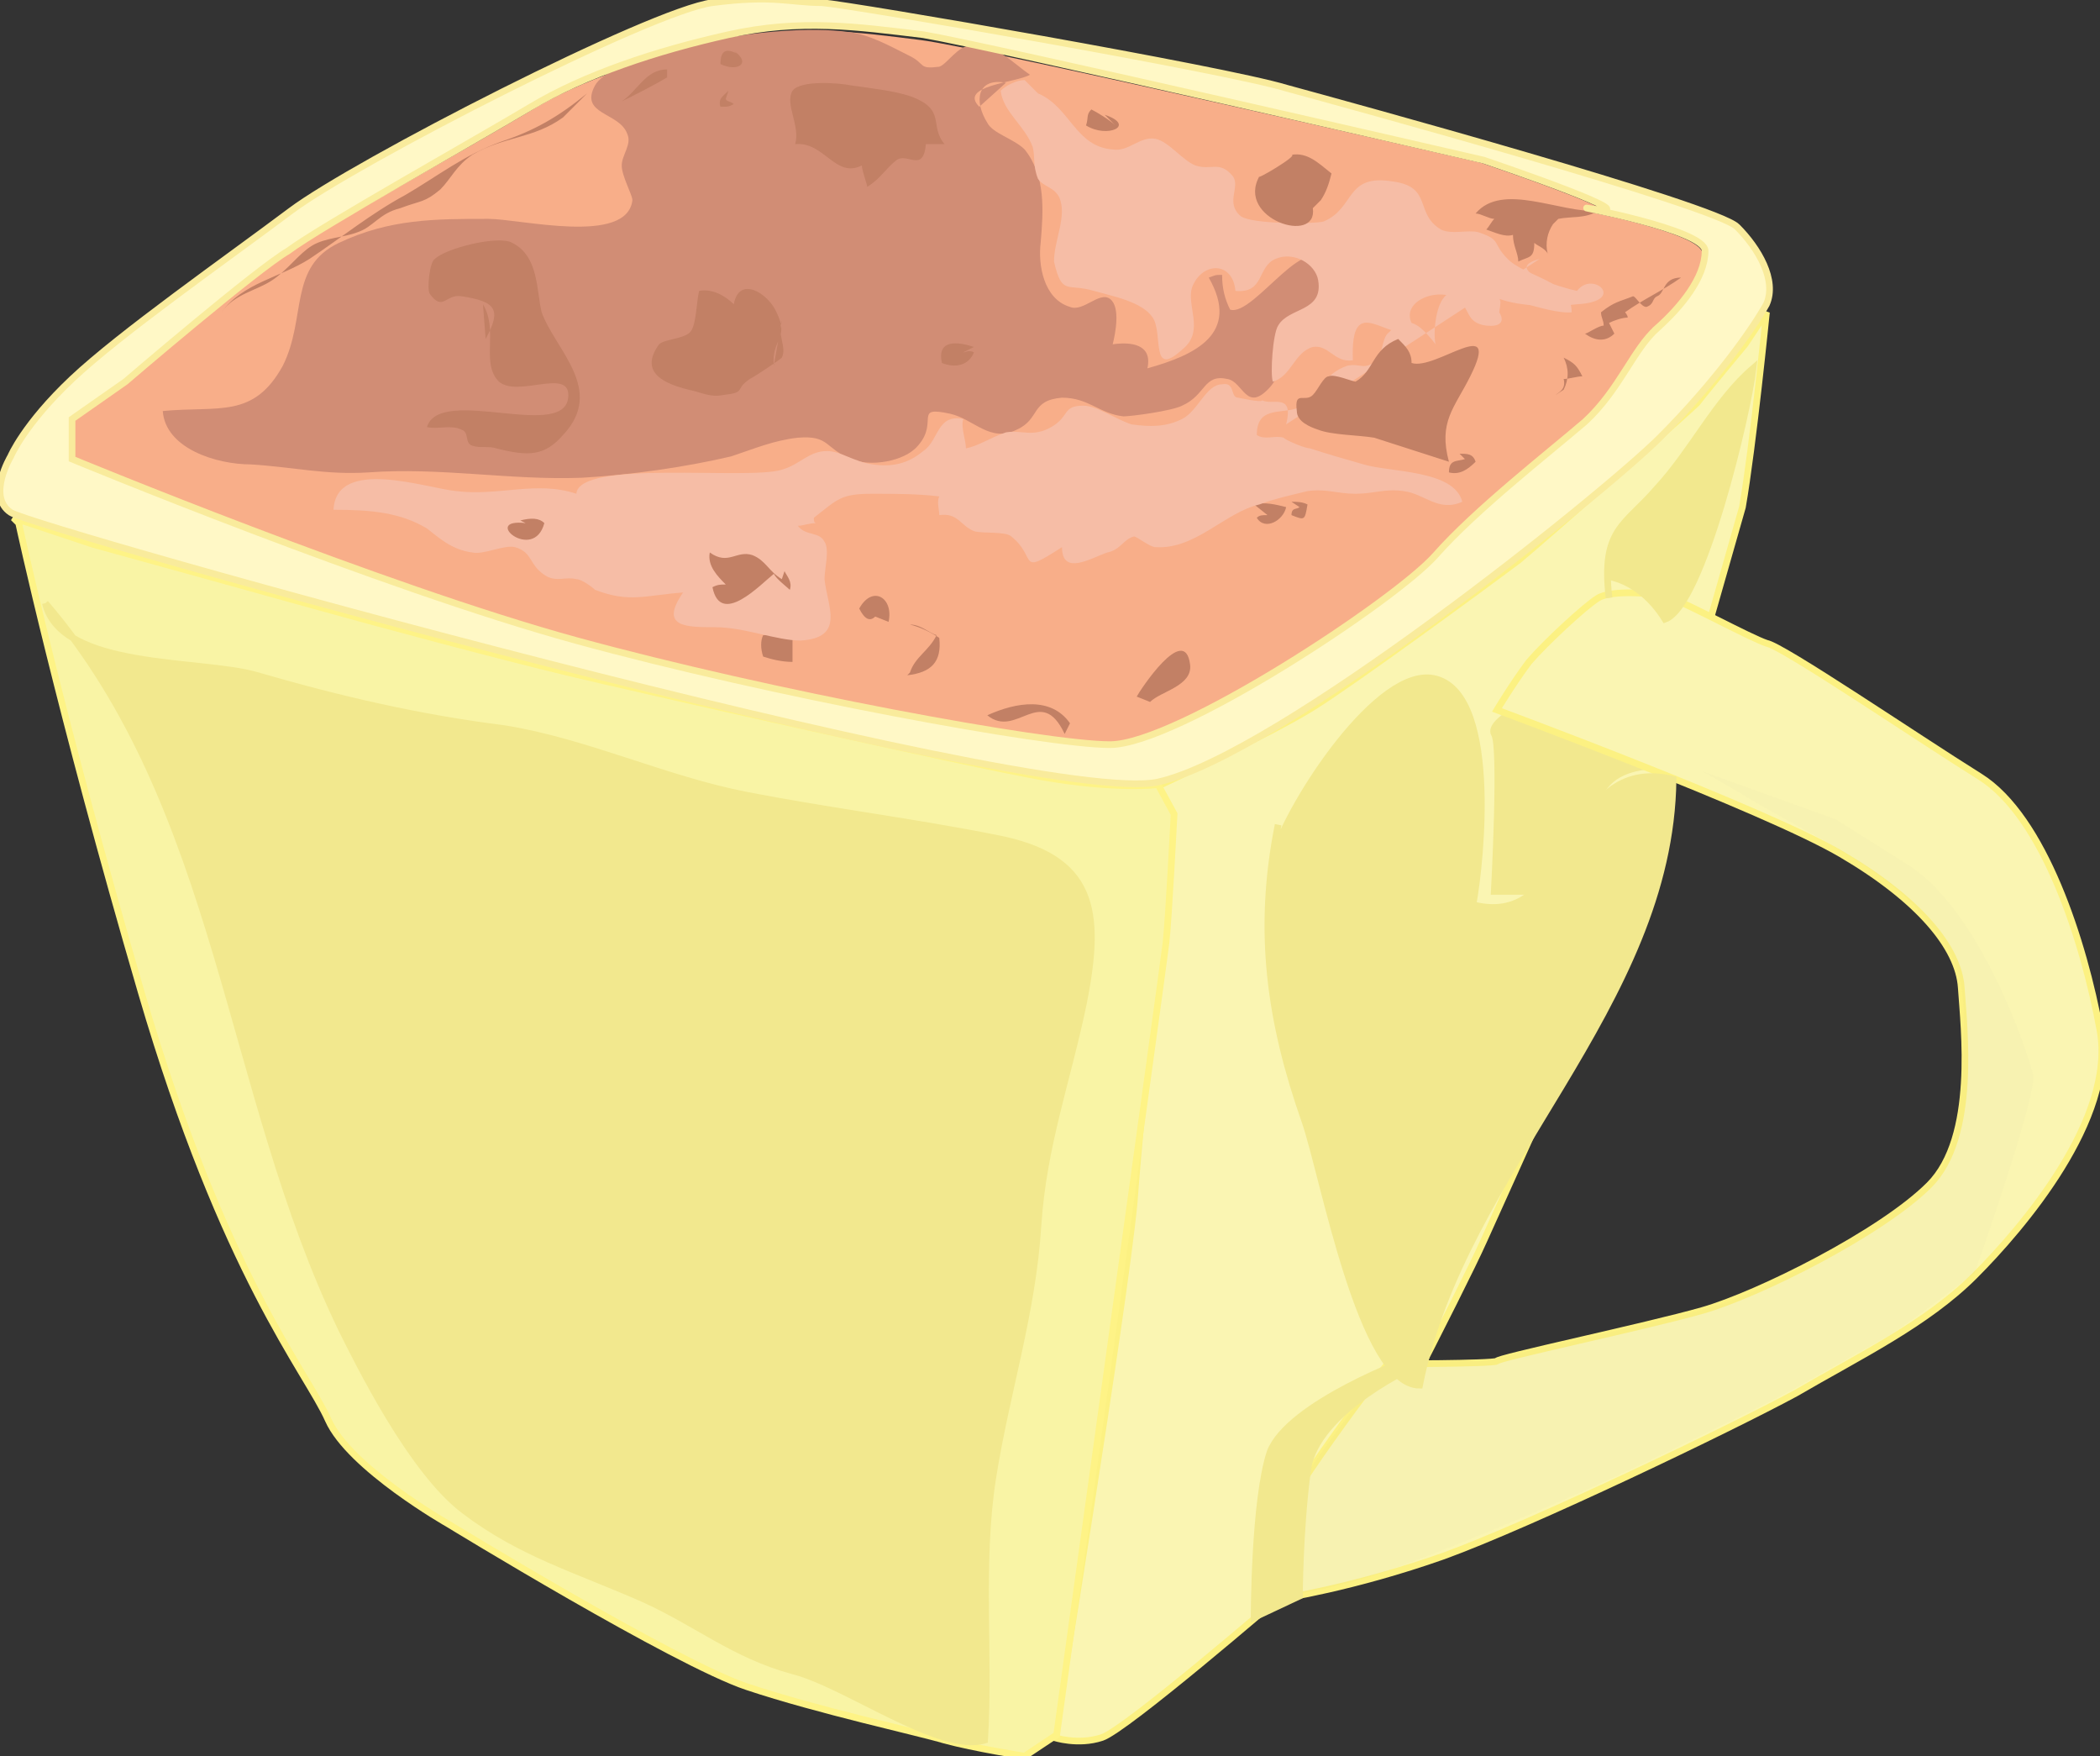 <svg xmlns="http://www.w3.org/2000/svg" version="1.0" viewBox="0 0 78.7 65.8"><rect x="0" y="0" width="78.7" height="65.8" fill="#333333" stroke="none"/><switch><g><path fill="#F8AE89" d="M2.6 17.3s11.6 4.8 18.9 6.8c7.3 2 17.6 3.9 20 3.9 2.4 0 10.6-5.4 12.2-7.1 1.5-1.7 4.3-3.8 5.6-5 1.4-1.2 1.8-2.7 2.7-3.5.9-.8 1.8-1.9 1.8-2.9 0-.8-5-1.7-4.4-1.6 2.9.5-3.9-1.8-3.9-1.8s-18.6-4.3-21-4.6c-2.4-.3-4.5-.6-7.3 0-2.7.6-5.5 1.5-7.4 2.7-2 1.2-7.9 4.5-9.1 5.3-1.2.8-6.1 4.9-6.1 4.9l-2 1.4v1.5z"/><path fill="#FAF5B2" stroke="#FCF182" stroke-width=".25" d="M48 59.8s-5.8 5-6.7 5.3c-.9.3-1.8 0-1.8 0s2.6-15.9 3-20c.3-4.1 1.4-14.5 1.4-14.5l-.6-1.1s4.3-2 5.9-3c1.6-1 6.5-4.6 7.7-5.5 1.2-1 6.4-5.6 6.7-5.9.3-.4 1.8-2.2 1.8-2.2l.8-1.2s-.5 5-.9 7.3c-.6 2.1-3.7 13-4.3 15-.6 2-4.6 10.7-5.4 12.5-.8 1.8-4.9 9.7-5.4 10.6-.4.9-2.2 2.7-2.2 2.7z"/><path fill="#F9F4A5" stroke="#FEF386" stroke-width=".25" d="M.7 19.6s1.5 7 4.6 17.6c3.1 10.6 6.2 14.2 7 16s4.5 3.9 4.5 3.9 8.5 5.2 11.2 6.1c2.7.9 6.4 1.7 7.4 2 1.1.3 3 .6 3 .6l1.2-.8s4-28.8 4.1-29.7c.1-.9.3-4.8.3-4.8l-.6-1.1s-1.6.2-4.4-.3c-2.8-.5-15.2-3.3-17.7-3.9-2.5-.6-7-1.8-9.5-2.5s-8.3-2.3-8.3-2.3l-3-1 .2.2z"/><path fill="#F2E88E" stroke="#F2E88E" stroke-width=".25" d="M56 33.4s.3-5.5 0-5.9c-.3-.5 2-1.8 2.9-.9.9.9 2.6 1.5 2.6 1.5l2.3.8s-3.2-.9-3.9 1c-.7 1.9-2.2 3.5-2.2 3.5H56z"/><path fill="#FAF5B2" stroke="#FCF182" stroke-width=".25" d="M52 51.1s-4.1 5.3-4.3 6.5c-.2 1.2.3 2.3.3 2.3s2.7-.4 6.1-1.6c3.3-1.2 10.8-4.8 13.2-6.1 2.4-1.4 4.9-2.6 6.7-4.4 1.8-1.8 5.3-5.9 4.7-9.2-.6-3.3-2.1-8-4.5-9.5s-7.4-4.9-8-5c-.6-.2-3-1.5-3.6-1.7-.6-.2-2.2-.3-2.7 0s-2 1.7-2.6 2.4c-.6.8-1.2 1.8-1.2 1.8s10 3.7 12.9 5.4c2.9 1.7 4.4 3.5 4.5 5 .1 1.5.6 5.6-1.2 7.4-1.8 1.8-6.4 4.1-8.5 4.7-2.1.6-7.8 1.8-7.7 1.9-.2.1-4.1.1-4.1.1z"/><path fill="#6E6F6F" d="M74 47.7s2.3-6.5 2.2-7.4c-.2-.9-2-6.2-4.7-7.9l-2.7-1.7-5-1.8s.9.5 2.4 1.4c1.6.9 4.2 2.2 5.5 3.6 1.2 1.4 1.9 2 1.9 4.4 0 2.4-.1 5.1-1.4 6.1-1.2 1-3.1 2.3-4.1 2.8-1 .5-2.8 1.5-4.4 1.9-1.6.4-4.9 1.2-5.5 1.3-.6.1-2.5.7-3 .6-.5 0-1.6-.2-1.6-.2s-1.7.4-2 .8c-.3.4-2.9 3.8-3.4 4.9-.5 1.1-.2 3.3-.2 3.3s2.1-.2 4.7-1.2c2.7-1 6.4-2.6 8.1-3.4 1.7-.8 5.8-2.8 6.5-3.2.7-.4 3-1.7 3.4-1.9.4-.2 3.3-2.4 3.3-2.4z" opacity=".02"/><path fill="#C28065" d="M47 18.9c.4-.1.8 0 1.2.1-.1.5-.8.9-1.1.4.1-.1.2-.1.4-.1m-17.8 4.5c-.3-.1-.7 0-1.1 0-.1.2-.1.5 0 .8.3.1.7.2 1.1.2"/><path fill="#D18D75" d="M37.7 3.1c-1.1-.2-1.2.7-.7 1.5.2.4 1 .6 1.4 1 .8 1 .7 2.3.6 3.5-.1.8.1 2.1 1.1 2.4.5.2 1.1-.6 1.5-.3.4.3.2 1.3.1 1.7.7-.1 1.5 0 1.3.9 1.8-.5 3.5-1.3 2.3-3.4.3-.1.2-.1.5-.1 0 .5.1.9.3 1.3.9.3 3.1-3.4 3.6-1.4.3 1.2-1 1.2-1.5 1.9s.1 1.6-.6 2.4c-.9 1-1-.2-1.6-.3-.9-.2-.8.6-1.7 1-.4.2-1.9.4-2.2.4-.9-.1-1.3-.7-2.3-.7-1.2.1-.8.8-1.7 1.2-1 .5-1.6-.4-2.5-.6-1.4-.3-.4.3-1.2 1.2-.5.6-1.8.8-2.5.5-1-.4-.8-.9-2-.8-.9.1-1.6.4-2.5.7-1.7.4-3.8.7-5.6.8-2.7.1-5.3-.4-8-.2-1.6.1-2.8-.2-4.4-.3-1.3 0-3.2-.6-3.3-2 2.1-.2 3.4.3 4.5-1.7.9-1.8.2-3.7 2.1-4.6 1.9-.9 3.6-.9 5.6-.9 1.2 0 5.2 1 5.4-.7 0-.2-.4-.9-.4-1.3s.4-.8.2-1.2c-.3-.8-1.8-.7-1.2-1.8.5-.9 3.6-1.5 4.5-1.7 1.4-.3 3.6-.5 5-.3.8.1 1.5.5 2.3.9.6.3.3.5 1.1.4.3-.1.7-.8 1.2-.8.9-.1 1.6.7 2.2 1.1-.5.3-2.7.4-1.9 1.2"/><path fill="#F6BDA6" d="M57.7 9.7c-1.5.4.9 1.1 1.4 1.2.6-.8 1.9.4 0 .5-.8.1-2.1.1-2.9-.2.1.2-.1.6 0 .8-.9.2-1-1.4-1.9-1-.5.2-.6 1.5-.5 1.9-.7-.9-1.1-1.1-1.8-.4-.2.2-.2.8-.4 1-.5.4-.6.1-1.1.2-.9.3-1 1-1.7 1.5-.6.4-1.7-.1-1.7 1.1.3.2.7 0 1 .1.1.1.8.4 1 .4.6.2 1.3.4 2 .6 1 .3 3.4.2 3.7 1.4-.9.4-1.4-.3-2.2-.4-.7-.1-1.1.1-1.8.1s-1.1-.2-1.8-.1c-.4.1-1.3.3-1.8.5-1.3.3-2.4 1.7-3.9 1.6-.2 0-.7-.4-.8-.4-.4.1-.5.5-1 .6-.6.2-1.7.9-1.7-.2-1.7 1.1-.9.4-1.9-.4-.2-.2-1.1-.1-1.4-.2-.5-.2-.6-.7-1.3-.6 0-.2-.1-.5 0-.7-.8-.1-1.7-.1-2.5-.1-1.2 0-1.3.2-2.2.9 0 .1 0 .2.1.2-.3 0-.5.1-.7.1.3.4.8.2 1 .6.2.3 0 1 0 1.4.1 1 .8 2.2-.9 2.3-.9 0-2.1-.5-3.2-.5s-2.1 0-1.2-1.3c-1.4.1-2 .4-3.3-.1-.1-.1-.5-.4-.7-.4-.4-.1-.7.1-1.1-.1-.7-.4-.5-.9-1.2-1.1-.4-.1-1.2.3-1.6.2-.8-.1-1.3-.6-1.7-.9-1-.6-2.1-.7-3.5-.7.1-2 3.5-.8 4.6-.7 1.6.2 3-.4 4.5.1.1-1.3 6.4-.5 7.7-.9.7-.2 1-.7 1.7-.7.5 0 1 .4 1.7.5.7.1 1.3 0 1.9-.5.6-.4.5-1.4 1.5-1.2-.1.3.1.8.1 1.1.5-.1.9-.4 1.5-.6.6-.1 1 .2 1.7-.2s.4-.8 1.2-.8c.5 0 1.2.5 1.8.7.7.1 1.3.1 1.9-.2.6-.3.9-1.3 1.5-1.3.5-.1.3.5.6.5 0 0 .9.2.9.1.4.2 1.2-.3.9.9"/><path fill="#F6BDA6" d="M38.9 3.5c1.2.5 1.4 2 2.8 2.1.6.1 1-.5 1.6-.4.5.1 1 .8 1.5 1 .6.2.9-.2 1.4.4.3.4-.3 1 .3 1.5.4.3 2.7.3 3.1.2 1.2-.5.8-1.8 2.6-1.5C53.7 7 53 8 54 8.6c.4.2 1 0 1.4.1.9.3.5.4 1.1 1 .7.7 2.4.8 2.4 2-.9.1-3-.9-3.2-.4.5.2 1 1 0 .9-.8-.1-.6-.7-1.1-1-.8-.5-2.4.2-1.5 1.2-1.1.5-2.5-1.6-2.4 1.1-.7.1-.9-.6-1.5-.5-.7.2-.8 1.1-1.5 1.3-.1-.3 0-1.8.2-2.1.4-.7 1.7-.5 1.5-1.7-.1-.6-.9-1.1-1.6-.8-.7.3-.4 1.3-1.5 1.2-.1-1.1-1.2-1.1-1.6-.2-.3.7.5 1.7-.4 2.4-1.2 1.1-.7-.6-1.1-1.2-.4-.6-1.5-.8-2.2-1-1-.3-1.2.2-1.5-1.1 0-.8.5-1.7.2-2.4-.2-.4-.6-.4-.8-.7-.2-.5-.1-.8-.2-1.2-.3-.8-1.1-1.3-1.2-2.1.2-.2.6-.4.9-.4"/><path fill="#C28065" d="M21.1 4.4c-1.1.8-2.2.7-3.4 1.4-.6.4-.8.9-1.2 1.3-.6.5-.7.4-1.5.7-.8.2-1 .7-1.6.9-.5.2-1.2.2-1.7.5s-.9.9-1.5 1.3-1.4.5-1.9 1.2c.8-1.1 2.2-1.3 3.3-2 1.2-.8 2.3-1.7 3.6-2.4 1.2-.7 2.2-1.5 3.6-2 1.2-.4 2.1-.9 3.2-1.8m32.9 13.7c-.3.1-.6 0-.6.5.4.1.7-.1 1-.4-.1-.3-.3-.3-.6-.3m3.9-2.4c.2-.4.2-.8 0-1.2.4.2.5.3.7.7-.2 0-.5.1-.7.1.1.4-.2.5-.3.6m2-2.7c.2-.1.5-.2.7-.2 0-.1-.1-.2-.1-.2.7-.5 1.4-.8 2.1-1.3-.7 0-.6.6-.9.7-.2.1-.1.3-.4.4-.2 0-.4-.4-.5-.4-.5.2-.7.2-1.2.6 0 .2.1.3.1.5-.2 0-.6.3-.7.3.4.3.8.3 1.1 0M29 13.7c-.1-1 .6-1 .1-2-.3-.7-1.4-1.4-1.6-.3-.3-.3-.8-.6-1.3-.5-.1.4-.1 1.2-.3 1.5-.2.3-1 .3-1.2.5-.8 1.1.3 1.5 1.1 1.7.5.1.8.3 1.3.2.9-.1.4-.2 1-.6.2-.1 1.1-.7 1.2-.8.2-.4-.2-.9 0-1.4m22.2 4.4c-.6-.1-1.6-.1-2.1-.3-.3-.1-.8-.3-.8-.7-.1-.8.3-.3.6-.6.2-.2.4-.7.6-.7.2-.1.9.2 1 .2.7-.4.6-1.2 1.6-1.6.3.3.5.5.5.9.9.3 3.4-1.9 2.2.5-.6 1.2-1.2 1.7-.8 3.2m-4.8-9.8c.2-.3.3-.6.4-1-.5-.4-.9-.8-1.5-.7.3 0-1.4 1-1.2.8-.9 1.6 2.2 2.6 2 1.2m9 .6c-.2.3-.3.7-.2 1.1-.1-.2-.4-.3-.5-.4 0 .6-.2.5-.6.7 0-.3-.2-.6-.2-1-.3.1-.7-.1-1-.2.1-.1.2-.3.3-.4-.2 0-.5-.2-.7-.2 1-1.2 3.2 0 4.6-.1-.5.3-1 .2-1.5.3M29.3 21.7c-.5-.3-.6-.7-1.1-.9-.6-.2-.9.4-1.6-.1-.1.5.3.9.6 1.2-.2 0-.3 0-.5.1.3 1.5 1.8-.1 2.3-.5.1.2.5.5.6.6.1-.3-.1-.5-.2-.7m4.7 3.8c.2-.6.7-.8 1-1.4-.3-.1-.6-.4-1-.4.4.1.8.3 1.1.5.1.9-.3 1.3-1.2 1.4m8.6.8c.1-.2 1.8-2.8 2-1.2.1.8-1.1 1-1.5 1.4M35.4 5.4c-.6-.7.1-1.3-1.3-1.8-.6-.2-1.5-.3-2.2-.4-.5-.1-1.9-.2-2.2.2-.3.5.3 1.3.1 2 1.1-.1 1.5 1.3 2.5.8 0 .2.2.7.2.8.5-.3.7-.7 1.1-1 .4-.3 1 .5 1.1-.6m-16.5 7.3c.6-1.1.4-1.4-.9-1.6-.6-.1-.7.6-1.2-.1-.1-.2 0-1.2.2-1.3.4-.4 2.4-.9 2.9-.6 1 .5.9 1.8 1.1 2.6.5 1.4 2.4 2.9.8 4.6-.7.8-1.3.8-2.5.5-.3-.1-.6 0-.9-.1-.3-.1-.1-.5-.4-.6-.4-.2-.9 0-1.3-.1.5-1.6 5.3.6 5.3-1.2 0-1-1.9.1-2.6-.5-.7-.7 0-1.9-.6-2.9M36.5 13c-.6-.2-1.4-.3-1.2.6.5.2 1 .1 1.2-.4-.2-.1-.3 0-.4 0M27.6 2c-.4-.2-.6-.1-.6.4.6.3 1.2 0 .5-.5m-2.5.7c-.8 0-1.1.8-1.7 1.2.6-.3 1.2-.6 1.7-.9m2.3.5c-.2.2-.4.3-.3.6.3 0 .3 0 .5-.1-.1-.1-.3-.1-.3-.2m6.1 19.6c.2-.9-.6-1.4-1.1-.5.2.4.4.5.6.3m7.1 4.4c-.9-1.9-1.8.2-2.9-.7 1.1-.5 2.4-.7 3.1.3m8.6-8.1c-.1.1-.3 0-.3.3.5.2.5.2.6-.4-.2-.1-.4-.1-.6-.1M41.8 4.7c-.2-.2-.7-.5-.9-.6-.2.2-.1.3-.2.6.8.5 1.9 0 .7-.4M19.7 19.6c-1.7-.2.3 1.5.7 0-.2-.2-.5-.2-.9-.1"/><path fill="#F2E88E" stroke="#F2E88E" stroke-width=".25" d="M47.9 30.9c-.8 4-.3 7.4 1 11.1.7 2 2.1 9.9 4.3 9.9 1.6-8.1 9.4-14.2 9.5-22.7-4.2-1-3.6 5.7-7.5 4.7.3-1.6 1-8.2-1.6-8.5-2.2-.2-5.5 5.1-5.9 6.8m12.6-9.8c-.3-2.6.6-2.7 1.8-4.1 1.3-1.4 2.2-3.3 3.6-4.5-.2 1.7-1.9 8.9-3.3 9.4-.5-.8-1.2-1.4-2.1-1.6m-58.6 1c.6 2.5 5.8 2.1 7.9 2.7 3.1.9 6.1 1.6 9.3 2 3.1.5 6 1.9 9.1 2.5 3.1.6 6.3 1 9.3 1.6 3.7.7 4 2.7 3.3 6.2-.6 2.9-1.5 5.3-1.7 8.3-.2 3.3-1.2 6.3-1.7 9.5s-.1 6.6-.3 9.8c-1.7.5-5.2-2.1-7.2-2.6-2.2-.6-3.6-1.8-5.6-2.7-2.5-1.1-4.6-1.7-6.7-3.3-2-1.5-4-5.6-4.6-6.8-4.3-8.9-4.5-19.5-11.1-27.2"/><path fill="#F2E88E" stroke="#F2E88E" stroke-width=".25" d="M53.2 51.1s-3.9 1.7-4.2 4c-.3 2.3-.3 4.7-.3 4.7l-1.7.8s0-4.4.6-6.2c.7-1.8 5.2-3.5 5.6-3.6.4 0 0 .3 0 .3z"/><path fill="#FFF8C6" stroke="#F9EB9C" stroke-width=".25" d="M65.1 8.5c-.8-.8-14.7-4.6-16.9-5.2C45.9 2.6 32 .2 30.8.1c-1.2 0-1.8-.3-4.1 0s-13.4 6-15.8 7.8c-2.4 1.8-6.4 4.6-8.2 6.3C.9 15.9.4 17.1.4 17.1s-.9 1.5 0 2.1c.9.6 38.4 11.1 43 10.1 4.5-1 16.7-10.8 18.8-12.9 2.1-2.1 3.5-4.1 4-5 .4-.9-.3-2.1-1.1-2.9zm-3 3.8c-.9.8-1.4 2.3-2.7 3.5-1.4 1.2-4.1 3.3-5.6 5-1.5 1.7-9.7 7.1-12.2 7.1-2.4 0-12.7-1.9-20-3.9-7.3-2-18.9-6.8-18.9-6.8v-1.5l2-1.4s4.9-4.2 6.1-4.9c1.2-.9 7.1-4.2 9.1-5.4 2-1.2 4.7-2.1 7.4-2.7 2.7-.6 4.8-.3 7.3 0 2.4.4 21 4.7 21 4.7s6.8 2.3 3.9 1.8c-.6-.1 4.4.8 4.4 1.6 0 1-.9 2.1-1.8 2.9z"/></g></switch></svg>
